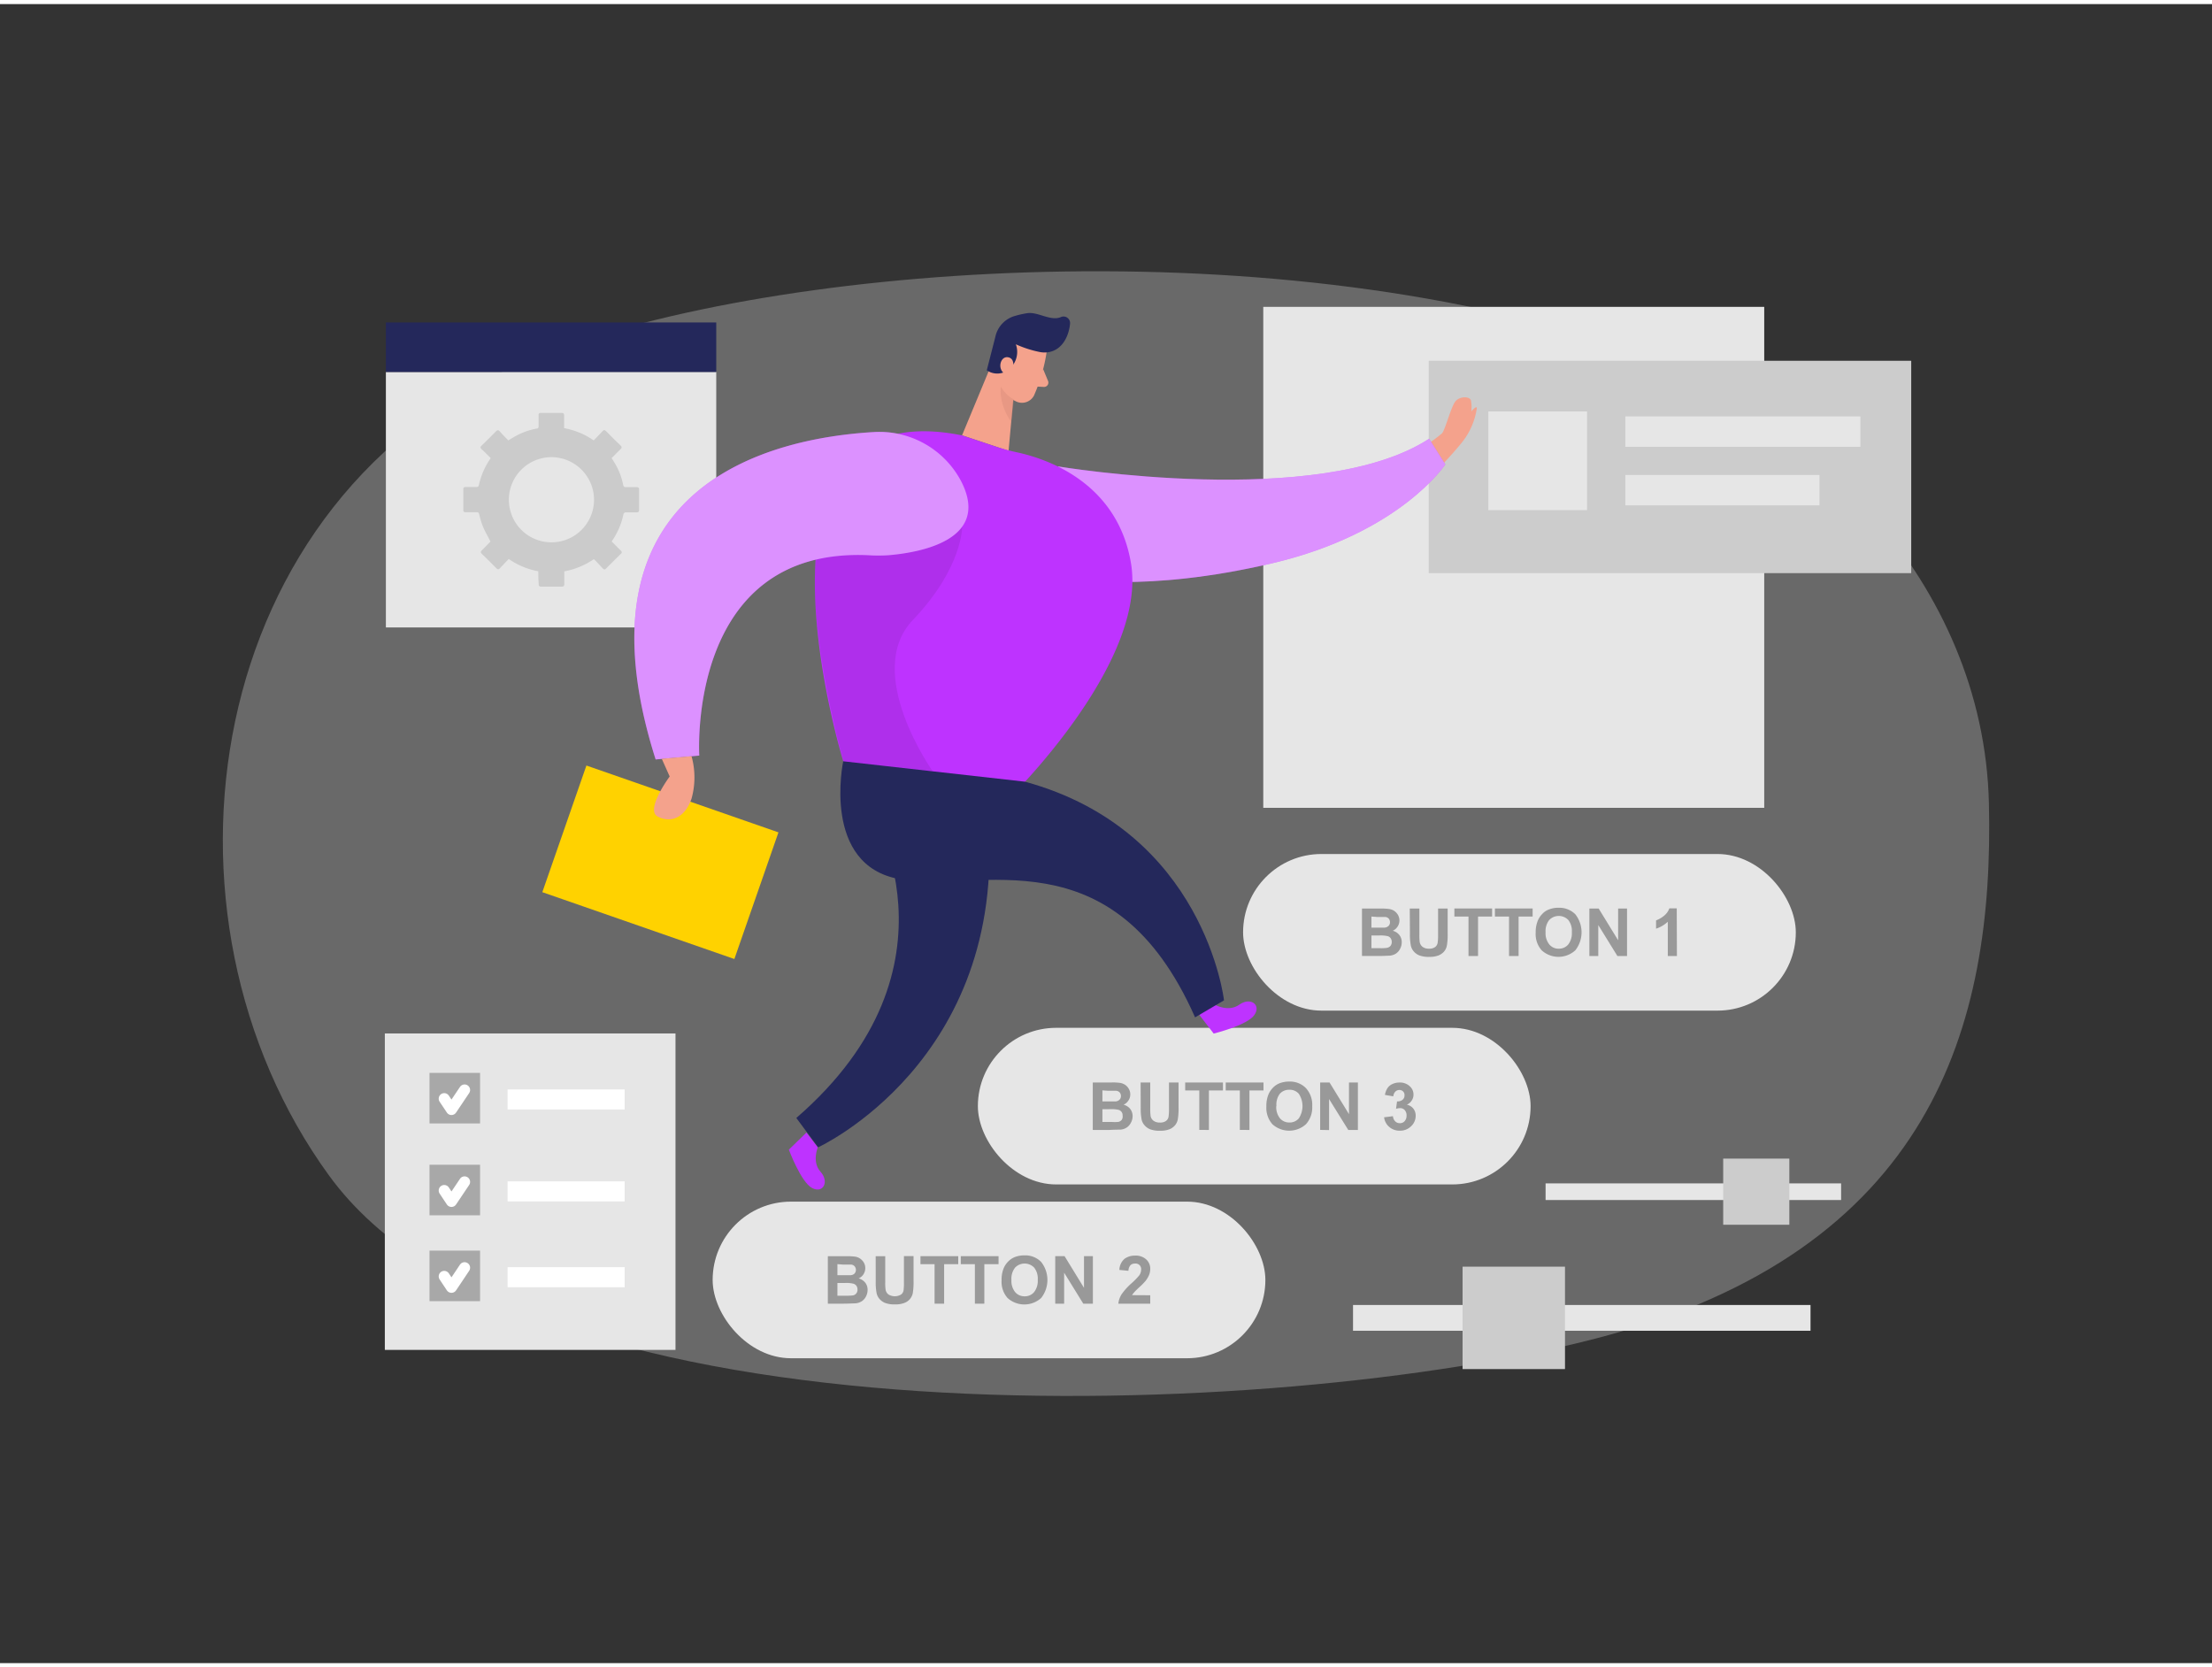 <svg id="Layer_1" data-name="Layer 1" xmlns="http://www.w3.org/2000/svg" viewBox="0 0 400 300" width="406" height="306" class="illustration styles_illustrationTablet__1DWOa"><rect x="0" y="0" width="400" height="300" fill="#333333" stroke="none"/><title>_</title><path d="M293.49,62.14c33.41,11.29,65.23,42.31,66.17,82.38s-10.15,80.9-71,96.76c-57.2,14.89-193,20.35-229.15-29.44C25.37,164.91,36.25,88.67,95.91,64.26,137.73,47.15,228.23,40.08,293.49,62.14Z" fill="#e6e6e6" opacity="0.3"></path><rect x="69.78" y="66.52" width="59.74" height="46.2" fill="#e6e6e6"></rect><rect x="69.78" y="57.57" width="59.74" height="8.95" fill="#24285b"></rect><g opacity="0.12"><path d="M97.34,102.56A13.55,13.55,0,0,1,92,100.34c-.53.55-1.06,1.09-1.57,1.65-.26.29-.44.26-.7,0-.85-.87-1.72-1.73-2.6-2.58-.25-.25-.22-.4,0-.63.54-.53,1.06-1.09,1.56-1.6-.44-.87-.94-1.73-1.33-2.63a17,17,0,0,1-.71-2.3c-.07-.29-.18-.37-.45-.36-.66,0-1.33,0-2,0-.32,0-.42-.12-.42-.43,0-1.23,0-2.47,0-3.71,0-.32.12-.43.43-.42.68,0,1.35,0,2,0,.13,0,.34-.13.36-.23a13.55,13.55,0,0,1,2.17-5c-.55-.55-1.09-1.1-1.66-1.62-.25-.24-.24-.39,0-.63.89-.86,1.76-1.73,2.63-2.61.24-.24.41-.23.64,0,.51.56,1,1.1,1.58,1.66.4-.25.74-.46,1.09-.66A12.53,12.53,0,0,1,97,76.77c.29,0,.4-.15.39-.47,0-.65,0-1.29,0-1.94,0-.31.1-.43.43-.43,1.25,0,2.5,0,3.74,0,.35,0,.45.14.45.46,0,.75,0,1.49,0,2.29a13.64,13.64,0,0,1,5.35,2.22c.54-.56,1.07-1.1,1.59-1.66.24-.27.42-.25.67,0,.85.87,1.72,1.74,2.6,2.58.27.26.24.42,0,.66-.54.52-1.06,1.06-1.62,1.62.14.22.3.46.44.7a12.19,12.19,0,0,1,1.65,4.14c.07.36.22.42.54.41.62,0,1.24,0,1.86,0,.34,0,.49.1.48.46,0,1.21,0,2.42,0,3.62,0,.36-.11.49-.47.48-.67,0-1.35,0-2,0a.46.46,0,0,0-.34.26,13.41,13.41,0,0,1-2.15,5c.54.54,1.06,1.09,1.61,1.61.27.25.3.42,0,.69-.88.84-1.74,1.71-2.6,2.57-.23.24-.4.26-.63,0-.52-.56-1-1.1-1.6-1.67a13.86,13.86,0,0,1-5.35,2.21c0,.78,0,1.52,0,2.27,0,.34-.09.49-.46.49-1.23,0-2.47,0-3.71,0-.37,0-.46-.15-.45-.48C97.35,104.08,97.34,103.34,97.34,102.56Zm2.34-20.63a7.7,7.7,0,1,0,7.74,7.71A7.72,7.72,0,0,0,99.68,81.93Z"></path></g><rect x="228.44" y="54.75" width="90.59" height="90.59" fill="#e6e6e6"></rect><rect x="258.36" y="64.5" width="87.25" height="38.4" fill="#ccc"></rect><rect x="128.87" y="216.55" width="99.95" height="28.32" rx="14.16" fill="#e6e6e6"></rect><rect x="176.83" y="185.12" width="99.95" height="28.32" rx="14.16" fill="#e6e6e6"></rect><rect x="224.79" y="153.69" width="99.95" height="28.32" rx="14.16" fill="#e6e6e6"></rect><rect x="69.59" y="186.14" width="52.56" height="57.22" fill="#e6e6e6"></rect><rect x="77.67" y="193.27" width="9.14" height="9.14" fill="#a8a8a8"></rect><polyline points="80.33 197.93 81.64 199.89 84.01 196.36" fill="none" stroke="#fff" stroke-linecap="round" stroke-linejoin="round" stroke-width="2"></polyline><rect x="91.79" y="196.26" width="21.17" height="3.63" fill="#fff"></rect><rect x="77.67" y="209.88" width="9.14" height="9.14" fill="#a8a8a8"></rect><polyline points="80.33 214.54 81.64 216.51 84.01 212.98" fill="none" stroke="#fff" stroke-linecap="round" stroke-linejoin="round" stroke-width="2"></polyline><rect x="91.79" y="212.88" width="21.17" height="3.63" fill="#fff"></rect><rect x="77.67" y="225.41" width="9.14" height="9.14" fill="#a8a8a8"></rect><polyline points="80.33 230.07 81.64 232.04 84.01 228.5" fill="none" stroke="#fff" stroke-linecap="round" stroke-linejoin="round" stroke-width="2"></polyline><rect x="91.79" y="228.4" width="21.17" height="3.63" fill="#fff"></rect><path d="M257.1,80.19a23.47,23.47,0,0,0,3.68-2.59c.62-.79,1.66-5,2.49-5.86s2.51-.8,2.72-.08a6.6,6.6,0,0,1,.07,2s.93-1.13,1-.62a12.78,12.78,0,0,1-2.59,6.09c-2,2.52-5.41,6-5.41,6Z" fill="#f4a28c"></path><rect x="101.03" y="143.06" width="36.77" height="24.25" transform="translate(57.65 -30.63) rotate(19.19)" fill="#ffd200"></rect><path d="M191.32,83.6s47.28,7.91,67.11-5l2.93,4.64s-8.13,12.42-31.28,17.87-36.57,2.72-36.57,2.72Z" fill="#BE33FF"></path><path d="M191.32,83.6s47.28,7.91,67.11-5l2.93,4.64s-8.13,12.42-31.28,17.87-36.57,2.72-36.57,2.72Z" fill="#fff" opacity="0.46"></path><path d="M147.89,206.73s-1.13,2.62.49,4.42.47,4-1.54,2.93-4.19-6.93-4.19-6.93l3.18-3.09Z" fill="#BE33FF"></path><path d="M219.66,180.93s2.46,1.42,4.45,0,4,0,2.72,1.87-7.36,3.36-7.36,3.36l-2.7-3.52Z" fill="#BE33FF"></path><path d="M189.25,63a30.58,30.58,0,0,1-2.28,7.8,2.45,2.45,0,0,1-3.33,1,5.43,5.43,0,0,1-3.18-5l-.42-4.5a4.39,4.39,0,0,1,3-4.11C186.16,57,189.84,60.06,189.25,63Z" fill="#f4a28c"></path><polygon points="180.12 63.17 173.97 77.98 182.38 80.78 183.47 68.88 180.12 63.17" fill="#f4a28c"></polygon><path d="M188,62.91a19.93,19.93,0,0,1-4.3-1.39,4.07,4.07,0,0,1-1.05,4.35,3.33,3.33,0,0,1-4.21.35L180,60.13a5,5,0,0,1,3.5-3.73,16.46,16.46,0,0,1,2.28-.51c1.92-.28,4.22,1.51,6.08.7a1.18,1.18,0,0,1,1.64,1.19c-.17,1.92-1.2,4.77-4,5.18A4.56,4.56,0,0,1,188,62.91Z" fill="#24285b"></path><path d="M183.21,65.85s.41-1.84-1-2-2,2.47-.2,3.16Z" fill="#f4a28c"></path><path d="M188.63,66l.89,2.15a.78.78,0,0,1-.76,1.08l-1.91-.1Z" fill="#f4a28c"></path><path d="M183.34,71.5A5.82,5.82,0,0,1,181,69.17s-.57,2.88,1.89,6.44Z" fill="#ce8172" opacity="0.31"></path><path d="M174,78l5.72,1.9a36.59,36.59,0,0,0,4.25,1.17c4.6,1,18,5,20.54,20,3.08,18.2-22.37,42.92-22.37,42.92l-29.63-7S131.6,69.42,174,78Z" fill="#BE33FF"></path><path d="M152.48,136.92s-4,18.81,10.2,21.31,38.57-8.58,53.43,25l5.23-3.08s-3.47-30.66-36-39.54Z" fill="#24285b"></path><path d="M157.16,145.12S175.65,174,144,201.42l3.94,5.31s34.08-15.61,30.77-59.12Z" fill="#24285b"></path><path d="M174,94.44s.14,7.43-8.93,16.94,3.59,27.34,3.59,27.34l-16.14-1.8s-6.26-22.09-5-36.45,25.69-6,25.69-6Z" opacity="0.08"></path><path d="M157.84,77.4c-17.83,1.07-55.19,9.11-39.28,59.19l7.89-.7S124.11,98.21,157,99.66a28.23,28.23,0,0,0,3.68,0c5.49-.46,18.61-2.68,13.13-13.37A16.71,16.71,0,0,0,157.84,77.4Z" fill="#BE33FF"></path><path d="M157.84,77.4c-17.83,1.07-55.19,9.11-39.28,59.19l7.89-.7S124.11,98.21,157,99.66a28.23,28.23,0,0,0,3.68,0c5.49-.46,18.61-2.68,13.13-13.37A16.71,16.71,0,0,0,157.84,77.4Z" fill="#fff" opacity="0.46"></path><path d="M125.05,136a14.25,14.25,0,0,1,0,7.68c-1.23,3.57-3.84,4.44-6.13,3.23s2.18-7.24,2.18-7.24l-1.43-3.2Z" fill="#f4a28c"></path><path d="M246.29,163.55h3.43a9.33,9.33,0,0,1,1.52.09,2.2,2.2,0,0,1,.9.35,2.3,2.3,0,0,1,.66.72,2,2,0,0,1,.26,1,2,2,0,0,1-.33,1.1,2,2,0,0,1-.88.76,2.21,2.21,0,0,1,1.21.78,2.08,2.08,0,0,1,.42,1.29,2.58,2.58,0,0,1-.27,1.14,2.32,2.32,0,0,1-.74.89,2.51,2.51,0,0,1-1.17.4c-.29,0-1,.06-2.09.06h-2.92ZM248,165v2h1.14q1,0,1.26,0a1.19,1.19,0,0,0,.7-.31.9.9,0,0,0,.25-.67,1,1,0,0,0-.22-.65,1,1,0,0,0-.65-.3c-.17,0-.67,0-1.48,0Zm0,3.42v2.3h1.61a7,7,0,0,0,1.19-.06,1.09,1.09,0,0,0,.63-.34,1.05,1.05,0,0,0,.24-.73,1.09,1.09,0,0,0-.19-.66,1,1,0,0,0-.54-.39,6.07,6.07,0,0,0-1.54-.12Z" fill="#999"></path><path d="M254.93,163.55h1.74v4.66a10.36,10.36,0,0,0,.06,1.43,1.45,1.45,0,0,0,.53.85,1.87,1.87,0,0,0,1.15.32,1.75,1.75,0,0,0,1.11-.3,1.21,1.21,0,0,0,.45-.75,9.56,9.56,0,0,0,.08-1.45v-4.76h1.73v4.51a11.11,11.11,0,0,1-.14,2.19,2.36,2.36,0,0,1-.51,1.08,2.76,2.76,0,0,1-1,.7,4.45,4.45,0,0,1-1.65.26,4.9,4.9,0,0,1-1.86-.28,2.71,2.71,0,0,1-1-.74,2.37,2.37,0,0,1-.49-1,10.55,10.55,0,0,1-.17-2.17Z" fill="#999"></path><path d="M265.55,172.14V165H263v-1.46h6.82V165h-2.54v7.13Z" fill="#999"></path><path d="M272.88,172.14V165h-2.55v-1.46h6.82V165h-2.54v7.13Z" fill="#999"></path><path d="M277.7,167.9a5.47,5.47,0,0,1,.4-2.2,3.91,3.91,0,0,1,.8-1.18,3.05,3.05,0,0,1,1.11-.77,4.63,4.63,0,0,1,1.85-.34,4.06,4.06,0,0,1,3,1.17,5.26,5.26,0,0,1,0,6.53,4.51,4.51,0,0,1-6.07,0A4.41,4.41,0,0,1,277.7,167.9Zm1.79-.06a3.21,3.21,0,0,0,.68,2.21,2.15,2.15,0,0,0,1.71.76,2.18,2.18,0,0,0,1.7-.75,3.31,3.31,0,0,0,.66-2.24,3.21,3.21,0,0,0-.64-2.2,2.4,2.4,0,0,0-3.45,0A3.24,3.24,0,0,0,279.49,167.84Z" fill="#999"></path><path d="M287.41,172.14v-8.59h1.68l3.52,5.74v-5.74h1.61v8.59h-1.74l-3.46-5.6v5.6Z" fill="#999"></path><path d="M303.24,172.14h-1.65v-6.2a5.73,5.73,0,0,1-2.12,1.25v-1.5a4.88,4.88,0,0,0,1.4-.8,3,3,0,0,0,1-1.37h1.34Z" fill="#999"></path><path d="M149.7,226.42h3.43a11,11,0,0,1,1.52.08,2.24,2.24,0,0,1,.9.36,2.37,2.37,0,0,1,.66.71,2,2,0,0,1,.26,1,2.08,2.08,0,0,1-.32,1.11,2,2,0,0,1-.88.75,2.34,2.34,0,0,1,1.2.78,2.09,2.09,0,0,1,.42,1.3,2.58,2.58,0,0,1-.27,1.14,2.28,2.28,0,0,1-.74.88,2.47,2.47,0,0,1-1.17.41c-.28,0-1,.05-2.09.06H149.7Zm1.73,1.43v2h1.14q1,0,1.26,0a1.1,1.1,0,0,0,.7-.3,1,1,0,0,0,0-1.32.93.93,0,0,0-.65-.3c-.17,0-.66,0-1.48,0Zm0,3.41v2.3H153a8.92,8.92,0,0,0,1.19-.05,1,1,0,0,0,.87-1.07,1.09,1.09,0,0,0-.19-.66,1,1,0,0,0-.54-.39,5.43,5.43,0,0,0-1.54-.13Z" fill="#999"></path><path d="M158.35,226.42h1.73v4.65a8.56,8.56,0,0,0,.07,1.44,1.35,1.35,0,0,0,.53.84,2.22,2.22,0,0,0,2.26,0,1.19,1.19,0,0,0,.45-.74,10,10,0,0,0,.07-1.46v-4.75h1.74v4.51a12,12,0,0,1-.14,2.19,2.39,2.39,0,0,1-1.53,1.77,4.35,4.35,0,0,1-1.66.26,4.71,4.71,0,0,1-1.86-.28,2.71,2.71,0,0,1-1-.74,2.44,2.44,0,0,1-.48-.95,10,10,0,0,1-.17-2.18Z" fill="#999"></path><path d="M169,235v-7.14h-2.55v-1.45h6.83v1.45h-2.55V235Z" fill="#999"></path><path d="M176.29,235v-7.14h-2.55v-1.45h6.83v1.45H178V235Z" fill="#999"></path><path d="M181.12,230.77a5.53,5.53,0,0,1,.39-2.21,3.91,3.91,0,0,1,.8-1.18,3.53,3.53,0,0,1,1.11-.77,4.63,4.63,0,0,1,1.85-.34,4,4,0,0,1,3,1.18,5.26,5.26,0,0,1,0,6.53,4.54,4.54,0,0,1-6.07,0A4.42,4.42,0,0,1,181.12,230.77Zm1.78-.06a3.21,3.21,0,0,0,.68,2.21,2.2,2.2,0,0,0,1.71.75,2.17,2.17,0,0,0,1.7-.75,3.28,3.28,0,0,0,.67-2.24,3.23,3.23,0,0,0-.65-2.2,2.39,2.39,0,0,0-3.45,0A3.24,3.24,0,0,0,182.9,230.71Z" fill="#999"></path><path d="M190.82,235v-8.59h1.69l3.51,5.73v-5.73h1.61V235h-1.74l-3.46-5.6V235Z" fill="#999"></path><path d="M208,233.48V235h-5.77a4,4,0,0,1,.56-1.65,11.28,11.28,0,0,1,1.85-2.06,12.77,12.77,0,0,0,1.37-1.4,1.88,1.88,0,0,0,.34-1,1,1,0,0,0-1.12-1.14,1.1,1.1,0,0,0-.82.31,1.61,1.61,0,0,0-.35,1l-1.64-.16a2.74,2.74,0,0,1,.92-2,3.12,3.12,0,0,1,1.93-.59,2.78,2.78,0,0,1,2,.69,2.23,2.23,0,0,1,.73,1.7,3,3,0,0,1-.21,1.11,4.7,4.7,0,0,1-.66,1.1,10.47,10.47,0,0,1-1.08,1.09c-.52.48-.84.8-1,1a3.18,3.18,0,0,0-.34.46Z" fill="#999"></path><path d="M197.61,195h3.44a9.75,9.75,0,0,1,1.52.08,2.41,2.41,0,0,1,.89.35,2.08,2.08,0,0,1,.66.72,2,2,0,0,1-.06,2.11,2,2,0,0,1-.88.76,2.29,2.29,0,0,1,1.21.78,2.09,2.09,0,0,1,.42,1.3,2.39,2.39,0,0,1-.28,1.13,2.32,2.32,0,0,1-.74.89,2.43,2.43,0,0,1-1.16.41c-.29,0-1,0-2.09.06h-2.93Zm1.74,1.43v2h1.13q1,0,1.26,0a1.11,1.11,0,0,0,.7-.31.9.9,0,0,0,.26-.67,1,1,0,0,0-.22-.64,1,1,0,0,0-.66-.31c-.17,0-.66,0-1.48,0Zm0,3.41v2.3H201a8.81,8.81,0,0,0,1.19,0,1.1,1.1,0,0,0,.63-.35A1.05,1.05,0,0,0,203,201a1,1,0,0,0-.73-1.05,5.92,5.92,0,0,0-1.53-.12Z" fill="#999"></path><path d="M206.26,195H208v4.65a9.7,9.7,0,0,0,.07,1.43,1.37,1.37,0,0,0,.53.85,1.86,1.86,0,0,0,1.14.32,1.76,1.76,0,0,0,1.12-.3,1.19,1.19,0,0,0,.45-.74,9.72,9.72,0,0,0,.08-1.46V195h1.73v4.51a11.84,11.84,0,0,1-.14,2.18,2.37,2.37,0,0,1-.52,1.08,2.61,2.61,0,0,1-1,.7,4.45,4.45,0,0,1-1.65.26,4.8,4.8,0,0,1-1.87-.28,2.67,2.67,0,0,1-1-.74,2.34,2.34,0,0,1-.49-.95,10.73,10.73,0,0,1-.17-2.18Z" fill="#999"></path><path d="M216.87,203.58v-7.14h-2.55V195h6.83v1.45h-2.54v7.14Z" fill="#999"></path><path d="M224.2,203.58v-7.14h-2.55V195h6.83v1.45h-2.54v7.14Z" fill="#999"></path><path d="M229,199.33a5.48,5.48,0,0,1,.39-2.2,4.1,4.1,0,0,1,.8-1.18,3.37,3.37,0,0,1,1.11-.77,4.66,4.66,0,0,1,1.85-.34,4,4,0,0,1,3,1.18,4.49,4.49,0,0,1,1.14,3.27,4.53,4.53,0,0,1-1.13,3.26,4.52,4.52,0,0,1-6.07,0A4.45,4.45,0,0,1,229,199.33Zm1.79-.06a3.24,3.24,0,0,0,.67,2.22,2.2,2.2,0,0,0,1.71.75,2.17,2.17,0,0,0,1.7-.75,4.06,4.06,0,0,0,0-4.44,2.17,2.17,0,0,0-1.72-.73,2.22,2.22,0,0,0-1.73.74A3.28,3.28,0,0,0,230.82,199.27Z" fill="#999"></path><path d="M238.73,203.58V195h1.69l3.52,5.73V195h1.61v8.59h-1.74L240.34,198v5.61Z" fill="#999"></path><path d="M250.29,201.3l1.6-.2a1.44,1.44,0,0,0,.41.93,1.1,1.1,0,0,0,.81.33A1.09,1.09,0,0,0,254,202a1.47,1.47,0,0,0,.35-1,1.41,1.41,0,0,0-.33-1,1.08,1.08,0,0,0-.82-.36,2.89,2.89,0,0,0-.75.12l.18-1.34a1.42,1.42,0,0,0,1-.29,1,1,0,0,0,.35-.82.9.9,0,0,0-.26-.69.93.93,0,0,0-.68-.26,1,1,0,0,0-.72.3,1.4,1.4,0,0,0-.37.85l-1.51-.26a3.31,3.31,0,0,1,.47-1.24,2.14,2.14,0,0,1,.89-.73,3,3,0,0,1,1.28-.27,2.58,2.58,0,0,1,1.95.77,2,2,0,0,1-.63,3.24,2,2,0,0,1,1.18.71A2.07,2.07,0,0,1,256,201a2.57,2.57,0,0,1-.83,1.92,2.8,2.8,0,0,1-2,.8,2.84,2.84,0,0,1-1.94-.67A2.68,2.68,0,0,1,250.29,201.3Z" fill="#999"></path><rect x="269.14" y="73.66" width="17.85" height="17.85" fill="#e6e6e6"></rect><rect x="293.91" y="74.56" width="42.51" height="5.49" fill="#e6e6e6"></rect><rect x="293.91" y="85.15" width="35.11" height="5.49" fill="#e6e6e6"></rect><rect x="244.67" y="235.24" width="82.73" height="4.66" fill="#e6e6e6"></rect><rect x="264.48" y="228.31" width="18.52" height="18.52" fill="#ccc"></rect><rect x="279.49" y="213.25" width="53.44" height="3.01" fill="#e6e6e6"></rect><rect x="311.61" y="208.77" width="11.96" height="11.96" fill="#ccc"></rect></svg>